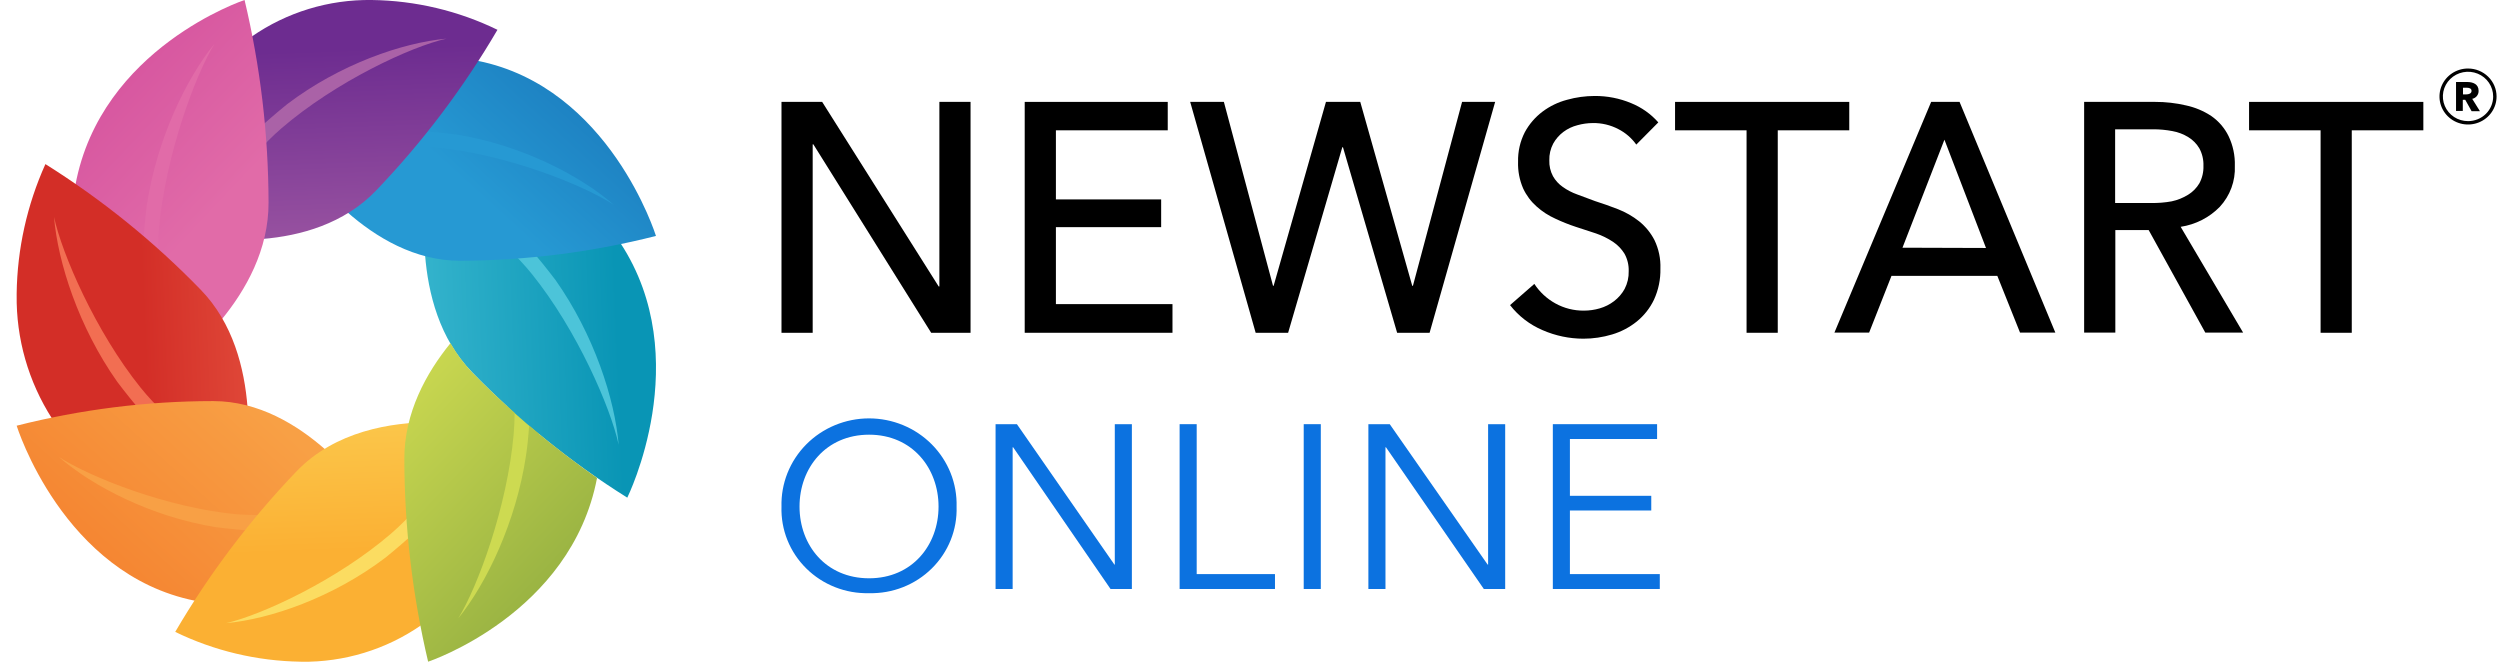 <svg width="136" height="36" viewBox="0 0 136 36" fill="none" xmlns="http://www.w3.org/2000/svg">
<path d="M47.278 32.269C46.645 32.285 46.016 32.174 45.429 31.942C44.842 31.711 44.309 31.365 43.863 30.924C43.417 30.484 43.067 29.959 42.835 29.381C42.603 28.804 42.494 28.186 42.513 27.565C42.496 26.941 42.606 26.319 42.837 25.737C43.069 25.155 43.416 24.624 43.86 24.176C44.304 23.728 44.835 23.372 45.422 23.129C46.009 22.886 46.639 22.76 47.276 22.76C47.913 22.76 48.543 22.886 49.13 23.129C49.716 23.372 50.247 23.728 50.691 24.176C51.135 24.624 51.483 25.155 51.715 25.737C51.946 26.319 52.056 26.941 52.038 27.565C52.058 28.186 51.949 28.803 51.717 29.381C51.485 29.958 51.136 30.483 50.69 30.923C50.245 31.363 49.712 31.71 49.125 31.941C48.539 32.173 47.91 32.284 47.278 32.269ZM47.278 23.647C44.929 23.647 43.494 25.456 43.494 27.558C43.494 29.66 44.929 31.459 47.278 31.459C49.627 31.459 51.057 29.65 51.057 27.558C51.057 25.467 49.627 23.647 47.278 23.647Z" fill="#0C72E0"/>
<path d="M60.623 30.713H60.645V23.075H61.574V32.041H60.413L55.114 24.33H55.088V32.041H54.159V23.075H55.32L60.623 30.713Z" fill="#0C72E0"/>
<path d="M65.1 31.231H69.359V32.041H64.171V23.075H65.1V31.231Z" fill="#0C72E0"/>
<path d="M71.852 32.041H70.922V23.075H71.852V32.041Z" fill="#0C72E0"/>
<path d="M80.927 30.713H80.953V23.075H81.882V32.041H80.72L75.395 24.33H75.37V32.041H74.44V23.075H75.602L80.927 30.713Z" fill="#0C72E0"/>
<path d="M85.403 31.231H90.293V32.041H84.474V23.075H90.146V23.882H85.403V26.972H89.829V27.771H85.403V31.231Z" fill="#0C72E0"/>
<path d="M51.102 15.585H51.065L44.726 5.543H42.513V18.103H44.21V7.852H44.247L50.656 18.103H52.798V5.543H51.102V15.585Z" fill="black"/>
<path d="M57.441 12.357H63.167V10.848H57.441V7.089H63.525V5.543H55.744V18.103H63.783V16.544H57.441V12.357Z" fill="black"/>
<path d="M76.863 15.549H76.826L73.998 5.543H72.132L69.285 15.549H69.252L66.579 5.543H64.746L68.308 18.103H70.074L73.021 8.011H73.058L76.004 18.103H77.77L81.336 5.543H79.537L76.863 15.549Z" fill="black"/>
<path d="M89.169 12.039C88.821 11.764 88.433 11.542 88.018 11.38C87.598 11.217 87.181 11.069 86.768 10.938L85.798 10.577C85.518 10.477 85.254 10.34 85.013 10.168C84.794 10.015 84.612 9.816 84.482 9.585C84.341 9.32 84.272 9.023 84.283 8.724C84.273 8.406 84.347 8.091 84.496 7.809C84.635 7.56 84.824 7.343 85.053 7.172C85.281 7.003 85.54 6.88 85.817 6.81C86.087 6.735 86.366 6.696 86.646 6.694C87.131 6.686 87.609 6.799 88.037 7.023C88.427 7.222 88.763 7.512 89.014 7.866L90.212 6.658C89.81 6.201 89.305 5.843 88.737 5.612C88.109 5.349 87.432 5.216 86.75 5.221C86.242 5.222 85.737 5.291 85.249 5.428C84.765 5.555 84.312 5.774 83.914 6.072C83.515 6.373 83.187 6.754 82.951 7.19C82.695 7.69 82.569 8.244 82.583 8.804C82.567 9.3 82.661 9.794 82.859 10.251C83.033 10.627 83.284 10.963 83.597 11.239C83.897 11.507 84.238 11.728 84.607 11.894C84.968 12.065 85.34 12.214 85.721 12.339L86.827 12.701C87.151 12.813 87.46 12.965 87.745 13.153C87.999 13.322 88.213 13.543 88.372 13.801C88.533 14.092 88.612 14.421 88.601 14.752C88.611 15.088 88.534 15.42 88.379 15.719C88.237 15.977 88.041 16.204 87.804 16.384C87.572 16.561 87.308 16.694 87.026 16.775C86.747 16.857 86.458 16.898 86.167 16.898C85.623 16.904 85.088 16.769 84.615 16.507C84.149 16.25 83.756 15.885 83.468 15.444L82.147 16.598C82.609 17.195 83.22 17.665 83.921 17.962C84.618 18.266 85.371 18.424 86.134 18.425C86.665 18.425 87.193 18.347 87.701 18.194C88.19 18.048 88.644 17.809 89.04 17.491C89.437 17.169 89.757 16.763 89.976 16.305C90.22 15.773 90.34 15.194 90.326 14.611C90.346 14.076 90.235 13.544 90.002 13.059C89.799 12.666 89.515 12.318 89.169 12.039Z" fill="black"/>
<path d="M100.6 5.543H91.123V7.089H95.013V18.103H96.71V7.089H100.6V5.543Z" fill="black"/>
<path d="M105.055 5.543L99.793 18.092H101.681L102.897 15.006H108.654L109.889 18.092H111.81L106.6 5.543H105.055ZM103.495 13.475L105.777 7.599L108.038 13.49L103.495 13.475Z" fill="black"/>
<path d="M120.752 11.257C121.317 10.648 121.613 9.844 121.575 9.021C121.592 8.462 121.475 7.906 121.232 7.4C121.019 6.966 120.698 6.593 120.299 6.314C119.877 6.035 119.406 5.837 118.909 5.732C118.364 5.605 117.806 5.542 117.246 5.543H113.377V18.092H115.074V12.516H116.888L119.967 18.092H122.025L118.628 12.339C119.438 12.216 120.184 11.836 120.752 11.257ZM117.017 11.043H115.063V7.034H117.135C117.486 7.033 117.837 7.066 118.182 7.132C118.488 7.187 118.781 7.299 119.045 7.461C119.294 7.613 119.5 7.824 119.646 8.073C119.803 8.364 119.879 8.691 119.867 9.021C119.879 9.351 119.803 9.679 119.646 9.972C119.497 10.224 119.288 10.436 119.038 10.591C118.762 10.763 118.457 10.886 118.138 10.953C117.77 11.02 117.395 11.05 117.021 11.043H117.017Z" fill="black"/>
<path d="M122.349 7.089H126.24V18.103H127.936V7.089H131.83V5.543H122.349V7.089Z" fill="black"/>
<path d="M134.264 3.727C133.957 3.726 133.656 3.815 133.4 3.982C133.145 4.149 132.945 4.387 132.827 4.665C132.709 4.943 132.678 5.25 132.737 5.545C132.797 5.841 132.944 6.113 133.161 6.326C133.378 6.54 133.655 6.685 133.956 6.744C134.257 6.803 134.57 6.773 134.853 6.658C135.137 6.543 135.38 6.348 135.551 6.097C135.722 5.847 135.813 5.552 135.813 5.25C135.813 4.847 135.65 4.46 135.359 4.175C135.069 3.889 134.675 3.728 134.264 3.727ZM134.264 6.589C133.993 6.59 133.728 6.512 133.502 6.365C133.277 6.217 133.101 6.008 132.997 5.762C132.893 5.517 132.866 5.247 132.918 4.986C132.971 4.725 133.101 4.486 133.293 4.298C133.484 4.11 133.729 3.982 133.994 3.93C134.26 3.878 134.535 3.905 134.786 4.007C135.036 4.109 135.249 4.282 135.399 4.503C135.549 4.725 135.629 4.985 135.628 5.25C135.628 5.606 135.485 5.946 135.229 6.197C134.973 6.448 134.626 6.589 134.264 6.589Z" fill="black"/>
<path d="M134.836 4.939C134.836 4.577 134.529 4.461 134.22 4.461H133.608V6.035H133.976V5.428H134.109L134.456 6.05H134.909L134.489 5.377C134.59 5.356 134.68 5.3 134.744 5.22C134.807 5.14 134.84 5.04 134.836 4.939ZM134.172 5.134H133.987V4.773H134.194C134.308 4.773 134.452 4.802 134.452 4.946C134.452 5.091 134.293 5.134 134.172 5.134Z" fill="black"/>
<path d="M27.634 21.428C27.634 23.162 26.775 30.294 24.477 34.227C25.418 33.362 30.068 27.895 29.231 21.399C28.702 21.299 28.158 21.309 27.634 21.428Z" fill="#CDDA51"/>
<path d="M27.243 13.591C28.438 14.803 32.693 20.491 33.755 24.968C33.829 23.668 33.386 16.399 28.349 12.415C27.904 12.736 27.528 13.141 27.243 13.605" fill="#4CC4D9"/>
<path d="M21.612 8.322C23.286 8.304 30.178 9.213 33.977 11.579C33.143 10.606 27.859 5.79 21.579 6.658C21.484 7.21 21.495 7.775 21.612 8.322Z" fill="#2699D3"/>
<path d="M14.038 8.742C15.21 7.505 20.705 3.101 25.012 2.001C23.769 1.925 16.737 2.388 12.887 7.599C13.189 8.053 13.58 8.443 14.038 8.746" fill="#AA62A7"/>
<path d="M8.96 14.571C8.942 12.838 9.819 5.703 12.117 1.773C11.176 2.634 6.526 8.102 7.363 14.6C7.892 14.701 8.436 14.691 8.96 14.571Z" fill="#E16BA8"/>
<path d="M9.351 22.409C8.156 21.197 3.904 15.508 2.839 11.047C2.765 12.346 3.207 19.615 8.245 23.596C8.69 23.276 9.066 22.873 9.351 22.409Z" fill="#F26E52"/>
<path d="M14.986 27.663C13.308 27.663 6.416 26.773 2.617 24.406C3.455 25.38 8.735 30.196 15.015 29.327C15.111 28.779 15.101 28.218 14.986 27.674" fill="#F8A045"/>
<path d="M26.498 23.209C22.98 26.693 18.433 32.012 11.6 34.013C12.854 34.089 20.635 33.941 27.125 23.947C26.756 23.306 26.517 23.223 26.517 23.223" fill="#FBDC61"/>
<path d="M34.124 27.073C34.124 27.073 37.874 19.518 33.755 13.229C31.439 10.066 27.173 8.644 25.086 8.644C24.698 8.602 24.307 8.693 23.979 8.901C26.33 10.738 28.427 12.867 30.219 15.233C32.313 18.201 33.449 21.721 33.656 24.2C33.228 22.203 31.402 17.969 28.932 14.904C27.343 12.929 24.817 11.17 23.323 9.513C23.183 10.367 22.143 16.623 25.672 20.241C28.198 22.845 31.036 25.139 34.124 27.073Z" fill="url(#paint0_linear_5435_17036)"/>
<path d="M25.982 3.308C25.567 3.25 25.148 3.221 24.728 3.221C20.388 3.221 16.188 6.21 16.118 7.389C19.008 6.974 21.942 6.951 24.839 7.32C28.346 7.885 31.554 9.542 33.394 11.145C31.727 10.06 27.542 8.384 23.71 8.022C22.263 7.94 20.811 7.981 19.37 8.145C18.268 8.268 17.16 8.324 16.051 8.315C16.542 9.025 20.082 14.206 25.049 14.185C28.638 14.172 32.21 13.719 35.684 12.835C35.684 12.835 33.176 4.744 25.982 3.308Z" fill="url(#paint1_linear_5435_17036)"/>
<path d="M15.627 5.663C18.489 3.492 21.896 2.32 24.289 2.102C22.357 2.533 18.267 4.436 15.306 6.984C13.396 8.634 11.7 11.246 10.096 12.791C10.922 12.936 16.966 14.014 20.465 10.36C23.003 7.709 25.217 4.776 27.062 1.621C24.934 0.586 22.597 0.032 20.222 0C17.883 -0.032 15.595 0.666 13.688 1.994C9.874 4.986 8.676 11.12 9.506 12.093C11.253 9.698 13.311 7.537 15.627 5.663Z" fill="url(#paint2_linear_5435_17036)"/>
<path d="M14.609 11.011C14.601 7.304 14.163 3.61 13.304 0C13.304 0 5.49 2.598 4.104 10.056C3.451 14.962 6.807 20.177 8.046 20.263C7.644 17.262 7.622 14.224 7.979 11.217C8.521 7.599 10.125 4.281 11.674 2.374C10.612 4.1 9.019 8.431 8.65 12.397C8.425 14.962 9.019 18.052 8.934 20.318C9.624 19.815 14.632 16.153 14.609 11.011Z" fill="url(#paint3_linear_5435_17036)"/>
<path d="M12.589 27.099C10.247 25.26 8.159 23.132 6.375 20.766C4.281 17.799 3.145 14.278 2.938 11.8C3.366 13.797 5.191 18.031 7.655 21.096C9.248 23.071 11.77 24.83 13.267 26.487C13.404 25.633 14.444 19.377 10.915 15.758C8.391 13.155 5.555 10.861 2.47 8.927C1.47 11.148 0.938 13.544 0.906 15.972V16.041C0.874 18.419 1.542 20.756 2.831 22.771C5.726 26.719 11.648 27.956 12.589 27.099Z" fill="url(#paint4_linear_5435_17036)"/>
<path d="M20.476 28.611C17.586 29.024 14.652 29.047 11.755 28.68C8.248 28.119 5.04 26.458 3.2 24.855C4.867 25.941 9.052 27.616 12.883 27.978C14.332 28.067 15.786 28.028 17.227 27.862C18.329 27.74 19.438 27.683 20.546 27.692C20.052 26.979 16.53 21.819 11.6 21.819H11.563C7.968 21.824 4.387 22.274 0.906 23.158C0.906 23.158 3.414 31.245 10.619 32.682C15.365 33.366 20.399 29.907 20.476 28.611Z" fill="url(#paint5_linear_5435_17036)"/>
<path d="M16.394 36C18.724 36.029 21.004 35.334 22.907 34.014C26.719 31.014 27.918 24.881 27.088 23.907C25.341 26.302 23.283 28.464 20.967 30.337C18.105 32.508 14.698 33.681 12.308 33.898C14.237 33.453 18.33 31.567 21.288 29.016C23.198 27.37 24.898 24.757 26.498 23.227C25.525 23.053 24.538 22.966 23.548 22.966C21.288 22.966 18.231 23.444 16.114 25.658C13.582 28.303 11.373 31.228 9.532 34.375C11.653 35.407 13.983 35.96 16.35 35.996L16.394 36Z" fill="url(#paint6_linear_5435_17036)"/>
<path d="M32.48 25.998C31.513 25.329 30.23 24.377 28.788 23.158C28.744 23.741 28.689 24.287 28.615 24.783C28.073 28.401 26.469 31.734 24.927 33.641C25.989 31.915 27.593 27.583 27.944 23.617C27.977 23.256 27.992 22.854 27.995 22.463C27.258 21.794 26.469 21.059 25.687 20.256C25.229 19.776 24.832 19.242 24.507 18.668C23.194 20.281 21.985 22.452 21.996 24.989C22.003 28.694 22.438 32.387 23.29 35.996C23.29 35.996 31.063 33.413 32.48 25.998Z" fill="url(#paint7_linear_5435_17036)"/>
<defs>
<linearGradient id="paint0_linear_5435_17036" x1="17.189" y1="17.139" x2="33.572" y2="16.496" gradientUnits="userSpaceOnUse">
<stop stop-color="#4CC4D9"/>
<stop offset="1" stop-color="#0995B5"/>
</linearGradient>
<linearGradient id="paint1_linear_5435_17036" x1="27.015" y1="11.523" x2="41.838" y2="-4.794" gradientUnits="userSpaceOnUse">
<stop stop-color="#2699D3"/>
<stop offset="1" stop-color="#0C52A0"/>
</linearGradient>
<linearGradient id="paint2_linear_5435_17036" x1="14.56" y1="17.673" x2="14.001" y2="2.85" gradientUnits="userSpaceOnUse">
<stop stop-color="#AA62A7"/>
<stop offset="1" stop-color="#6D2C90"/>
</linearGradient>
<linearGradient id="paint3_linear_5435_17036" x1="10.538" y1="12.729" x2="-5.763" y2="-2.652" gradientUnits="userSpaceOnUse">
<stop stop-color="#E16BA8"/>
<stop offset="1" stop-color="#C73793"/>
</linearGradient>
<linearGradient id="paint4_linear_5435_17036" x1="21.997" y1="16.308" x2="7.774" y2="16.867" gradientUnits="userSpaceOnUse">
<stop stop-color="#F26E52"/>
<stop offset="1" stop-color="#D32E27"/>
</linearGradient>
<linearGradient id="paint5_linear_5435_17036" x1="9.642" y1="18.061" x2="-5.48" y2="34.711" gradientUnits="userSpaceOnUse">
<stop stop-color="#F8A045"/>
<stop offset="1" stop-color="#F26E21"/>
</linearGradient>
<linearGradient id="paint6_linear_5435_17036" x1="23.58" y1="15.994" x2="24.099" y2="29.76" gradientUnits="userSpaceOnUse">
<stop stop-color="#FBDC61"/>
<stop offset="1" stop-color="#FBB033"/>
</linearGradient>
<linearGradient id="paint7_linear_5435_17036" x1="12.971" y1="28.983" x2="27.466" y2="42.655" gradientUnits="userSpaceOnUse">
<stop stop-color="#CDDA51"/>
<stop offset="1" stop-color="#85A43D"/>
</linearGradient>
</defs>
</svg>
